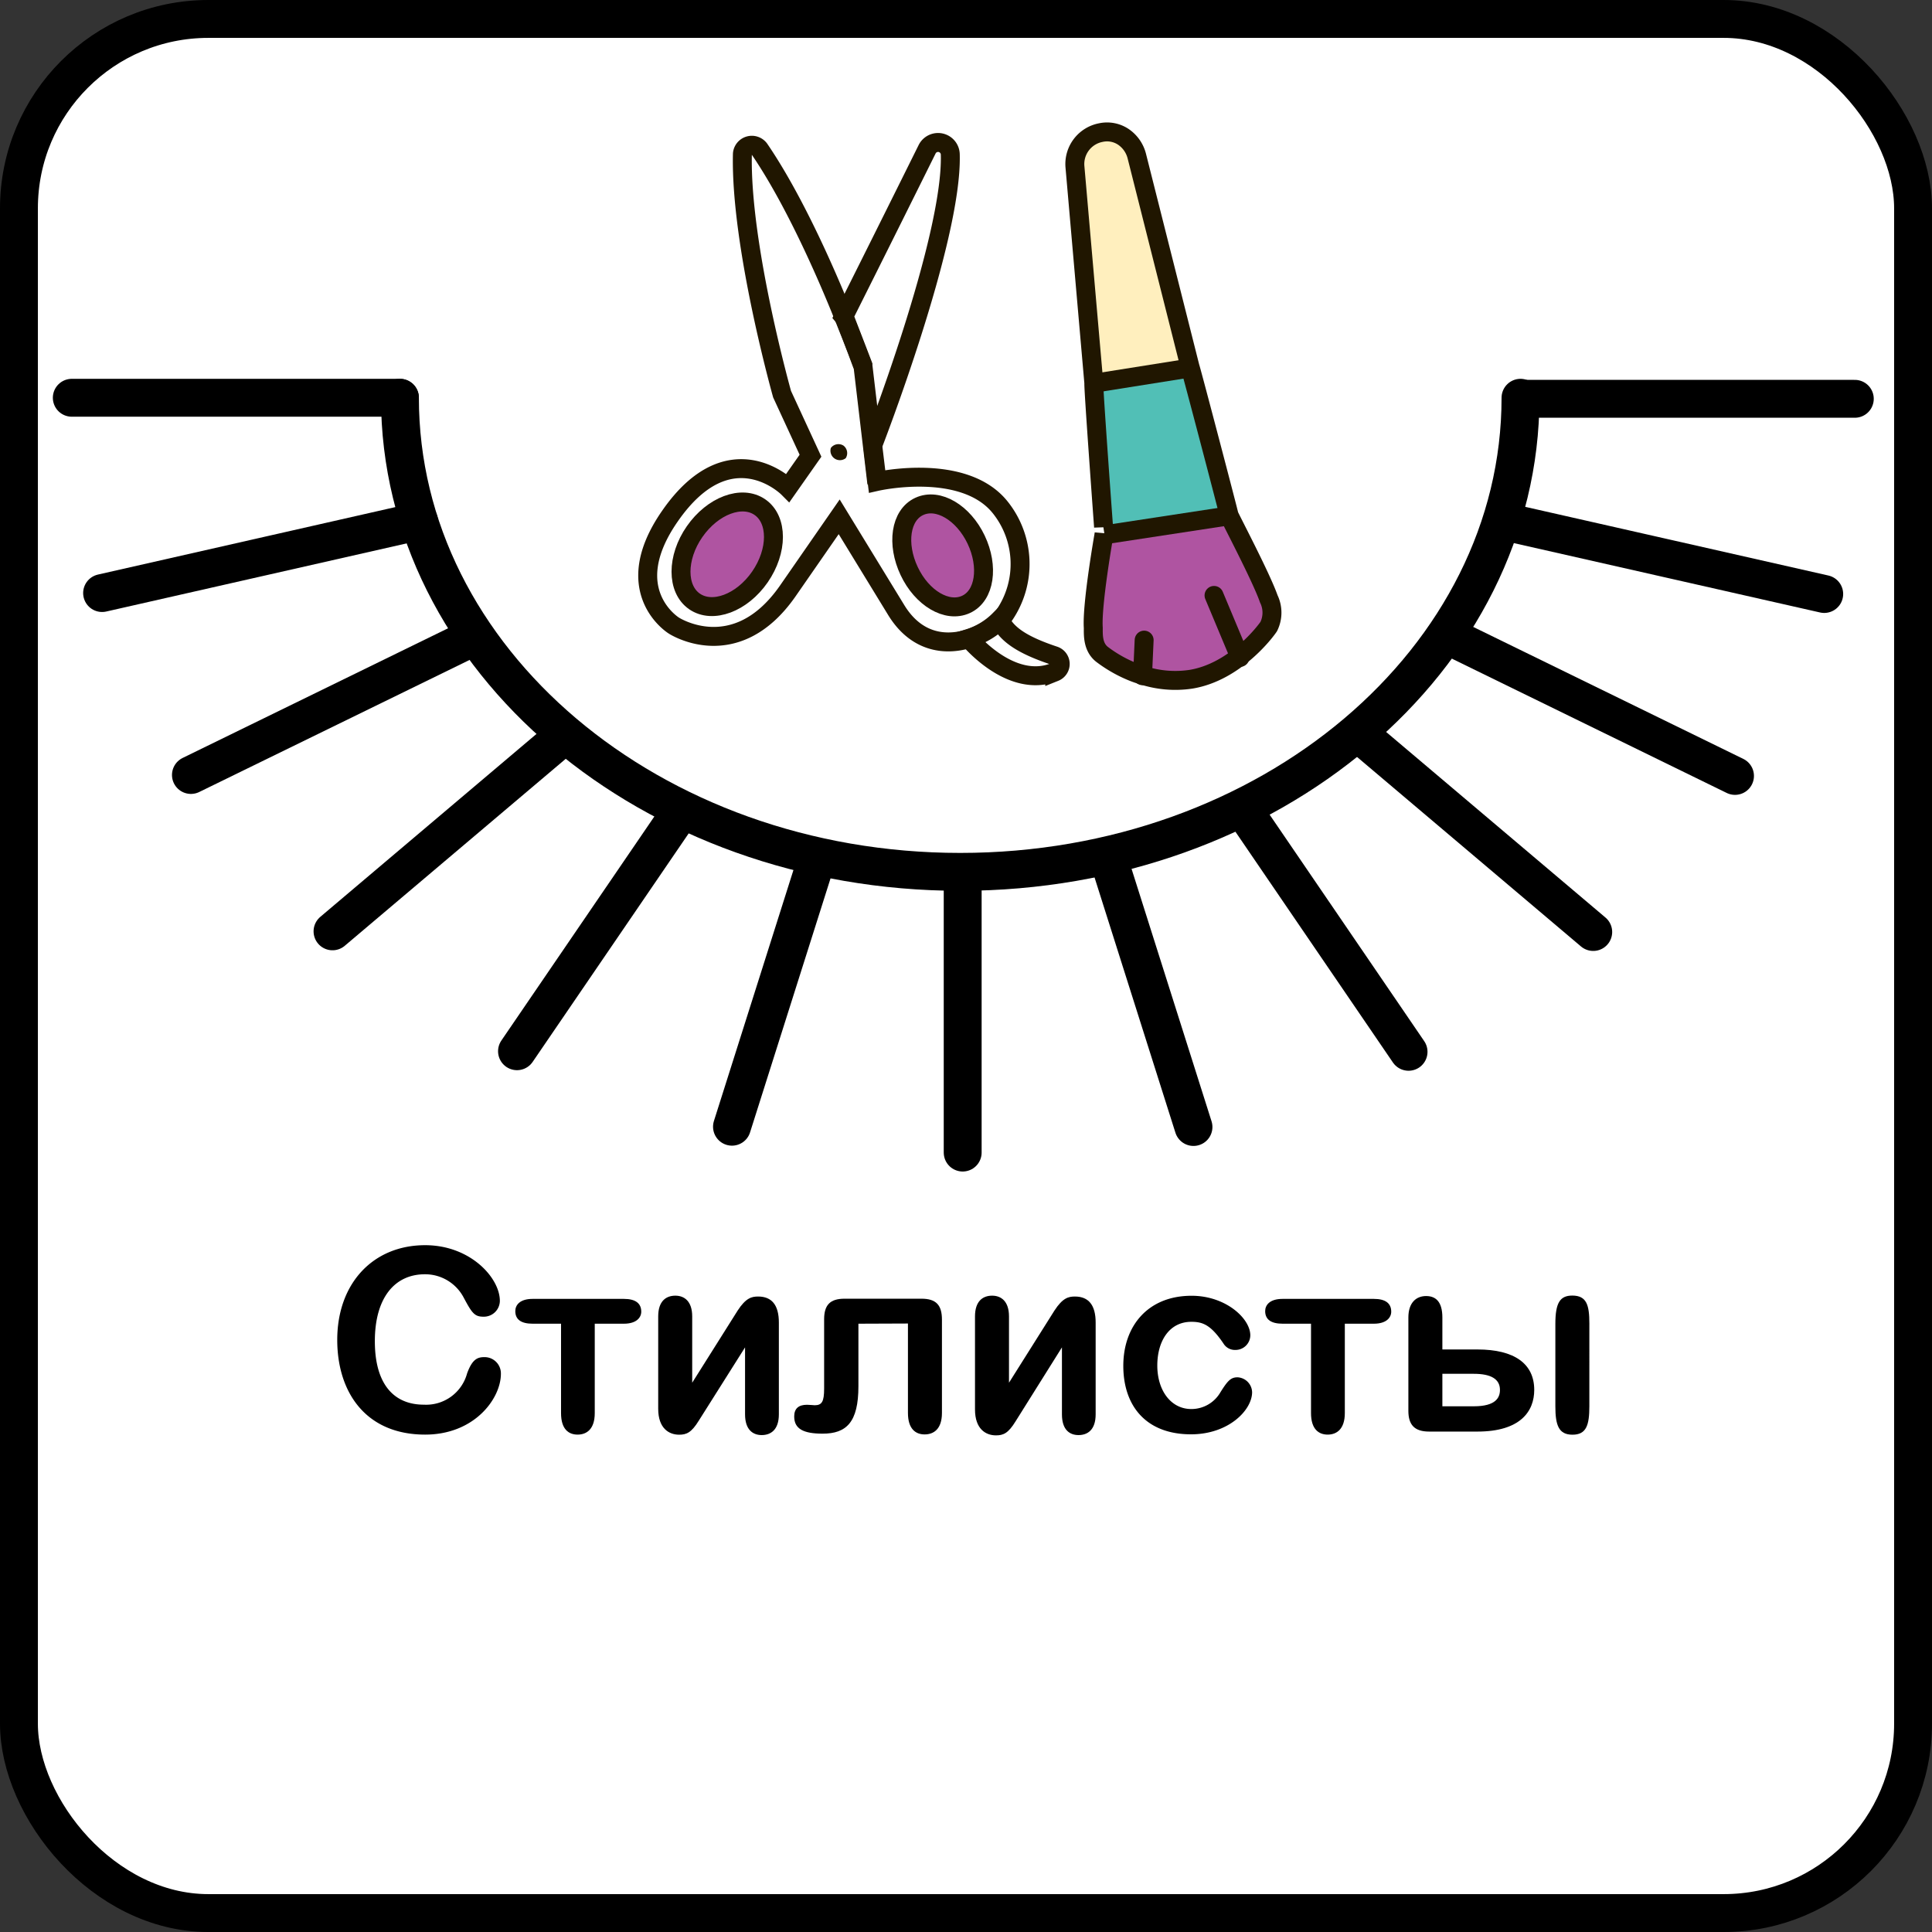 <svg xmlns="http://www.w3.org/2000/svg" viewBox="0 0 204 204"><rect x="0" y="0" width="204" height="204" fill="#333333" stroke="none"/><defs><style>.cls-1,.cls-3{fill:#fff;}.cls-1,.cls-2{stroke:#000;stroke-width:4px;}.cls-1,.cls-2,.cls-8,.cls-9{stroke-miterlimit:10;}.cls-2,.cls-8,.cls-9{fill:none;}.cls-2,.cls-9{stroke-linecap:round;}.cls-4{fill:#af54a1;}.cls-5{fill:#201600;}.cls-6{fill:#ffefbe;}.cls-7{fill:#51bfb6;}.cls-8,.cls-9{stroke:#201600;stroke-width:2px;}</style></defs><title>Стилисты_1</title><g id="Категории"><rect class="cls-1" x="2" y="2" width="200" height="200" rx="20" ry="20"/><path class="cls-2" d="M160.55,42c0,27.64-26.49,50.06-59.16,50.06S42.23,69.64,42.23,42"/><line class="cls-2" x1="7.58" y1="42" x2="42.23" y2="42"/><line class="cls-2" x1="10.78" y1="62.62" x2="44.24" y2="55.03"/><line class="cls-2" x1="20.16" y1="81.83" x2="50.17" y2="67.17"/><line class="cls-2" x1="35.11" y1="98.34" x2="59.61" y2="77.61"/><line class="cls-2" x1="54.59" y1="111" x2="71.92" y2="85.62"/><line class="cls-2" x1="77.29" y1="118.97" x2="86.26" y2="90.66"/><line class="cls-2" x1="101.65" y1="121.7" x2="101.65" y2="92.39"/><line class="cls-2" x1="126.02" y1="119" x2="117.05" y2="90.69"/><line class="cls-2" x1="148.73" y1="111.06" x2="131.4" y2="85.67"/><line class="cls-2" x1="168.23" y1="98.41" x2="143.73" y2="77.68"/><line class="cls-2" x1="183.2" y1="81.93" x2="153.2" y2="67.27"/><line class="cls-2" x1="192.62" y1="62.72" x2="159.16" y2="55.14"/><line class="cls-2" x1="195.85" y1="42.11" x2="161.2" y2="42.11"/><path d="M52.89,145.06c0,2.61-2.78,6.42-8,6.42-6.28,0-9.28-4.48-9.28-10,0-6,3.81-10,9.28-10,4.78,0,7.89,3.45,7.89,5.88a1.69,1.69,0,0,1-1.73,1.67c-.94,0-1.21-.37-2.08-2a4.6,4.6,0,0,0-4.1-2.48c-3.24,0-5.29,2.54-5.29,7.07s2,6.7,5.18,6.7a4.48,4.48,0,0,0,4.56-3.3c.54-1.48,1.08-1.72,1.81-1.72A1.72,1.72,0,0,1,52.89,145.06Z"/><path d="M62.8,139.77v9.44c0,1.7-.86,2.27-1.81,2.27s-1.75-.57-1.75-2.27v-9.44h-3c-1.21,0-1.83-.44-1.83-1.33,0-.62.46-1.29,1.83-1.29h9.64c1.21,0,1.83.46,1.83,1.35,0,.62-.51,1.27-1.83,1.27Z"/><path d="M73.09,146l4.8-7.62c.87-1.34,1.49-1.48,2.16-1.48,1.46,0,2.19.92,2.19,2.75v9.69c0,1.65-.87,2.19-1.81,2.19s-1.76-.57-1.76-2.19v-7.07L73.79,150c-.78,1.27-1.3,1.49-2.08,1.49-1.08,0-2.21-.68-2.21-2.73V139c0-1.65.86-2.19,1.81-2.19s1.78.59,1.78,2.19Z"/><path d="M90.64,139.77v6.61c0,3.8-1.27,5-3.78,5-2,0-3-.49-3-1.81,0-.84.46-1.24,1.35-1.24.3,0,.68.05.81.05.76,0,1-.37,1-1.75v-7.32c0-1.51.62-2.18,2.16-2.18H97.3c1.54,0,2.16.67,2.16,2.21v9.85c0,1.73-.89,2.27-1.83,2.27s-1.76-.57-1.76-2.27v-9.44Z"/><path d="M106.54,146l4.8-7.62c.87-1.34,1.49-1.48,2.16-1.48,1.46,0,2.19.92,2.19,2.75v9.69c0,1.65-.86,2.19-1.81,2.19s-1.75-.57-1.75-2.19v-7.07l-4.89,7.8c-.78,1.27-1.29,1.49-2.08,1.49-1.08,0-2.21-.68-2.21-2.73V139c0-1.65.86-2.19,1.81-2.19s1.78.59,1.78,2.19Z"/><path d="M132.21,147c0,1.89-2.48,4.45-6.45,4.45-4.75,0-7.15-3-7.15-7.23s2.62-7.4,7.21-7.4c3.61,0,6.2,2.4,6.2,4.18a1.56,1.56,0,0,1-1.59,1.54,1.41,1.41,0,0,1-1.24-.67c-1.35-2-2.21-2.3-3.4-2.3-2.3,0-3.59,2-3.59,4.62s1.43,4.59,3.59,4.59a3.54,3.54,0,0,0,3.08-1.78c.75-1.19,1.08-1.57,1.8-1.57A1.62,1.62,0,0,1,132.21,147Z"/><path d="M142,139.77v9.44c0,1.7-.87,2.27-1.81,2.27s-1.76-.57-1.76-2.27v-9.44h-3c-1.21,0-1.84-.44-1.84-1.33,0-.62.46-1.29,1.84-1.29h9.64c1.21,0,1.83.46,1.83,1.35,0,.62-.51,1.27-1.83,1.27Z"/><path d="M152.3,142.49H156c3.91,0,6,1.51,6,4.27,0,2.26-1.46,4.4-6,4.4H150.9c-1.54,0-2.19-.71-2.19-2.19v-9.85c0-1.62.87-2.27,1.87-2.27s1.72.57,1.72,2.27Zm0,6h3.32c2.33,0,2.76-.92,2.76-1.73,0-1.13-.92-1.7-2.76-1.7H152.3Zm15.52,0c0,2-.32,3-1.78,3s-1.81-1-1.81-3v-8.69c0-2.24.49-3,1.79-3,1.51,0,1.8,1,1.8,2.94Z"/><path class="cls-3" d="M80.18,15.73a1,1,0,0,0-1.79.52c-.23,9.65,4.19,25.37,4.19,25.37l3,6.5L83.2,51.51s-6.13-6.16-12.47,3c-5.5,7.92.43,11.55.43,11.55s6.5,4.23,12-3.63l5.45-7.86,6,9.81c3.53,5.82,9.78,2.9,11.44.56a9.57,9.57,0,0,0-.44-11.37c-3.85-4.81-13-2.74-13-2.74l-.45-3.72-1-8.47,0-.06-1.93-5-.06-.14C87.05,28.44,83.71,20.89,80.18,15.73ZM73.34,56.14c1.91-2.75,5-3.91,6.9-2.59s1.89,4.62,0,7.37-5,3.91-6.9,2.59S71.43,58.89,73.34,56.14ZM87.73,47.3A1,1,0,1,1,88,48.62,1,1,0,0,1,87.73,47.3ZM96,60.3c-1.35-2.86-.87-5.92,1.07-6.83s4.61.65,6,3.51.87,5.92-1.07,6.84S97.35,63.16,96,60.3Z"/><path class="cls-3" d="M100.34,16.3a1.29,1.29,0,0,0-2.44-.55C93,25.63,89.08,33.44,89.08,33.44l.06.14c1.1,2.71,1.81,4.65,1.93,5l0,.06,1,8.47S100.6,25.32,100.34,16.3Z"/><path class="cls-4" d="M80.24,53.55c-1.91-1.32-5-.16-6.9,2.59s-1.91,6.06,0,7.37,5,.16,6.9-2.59S82.14,54.87,80.24,53.55Z"/><path class="cls-5" d="M89.06,47.05a1,1,0,0,0-1.33.25,1,1,0,0,0,1.57,1.08A1,1,0,0,0,89.06,47.05Z"/><path class="cls-6" d="M116.24,14a3.38,3.38,0,0,0-2.72,3.54s0,0,0,0l2,22.9,10.2-1.62-5.63-22.31s0,0,0,0a3.49,3.49,0,0,0-1.4-2,3.1,3.1,0,0,0-2.39-.46S116.26,14,116.24,14Z"/><path class="cls-4" d="M97.07,53.47c-1.94.91-2.42,4-1.07,6.83s4,4.44,6,3.52,2.42-4,1.07-6.84S99,52.55,97.07,53.47Z"/><path class="cls-7" d="M125.7,38.85l-10.2,1.62c-.08.17,1.12,16,1.13,16l13.18-2C129.81,54.34,125.77,39,125.7,38.85Z"/><path class="cls-4" d="M120.64,71.35a11.13,11.13,0,0,0,5.19.45c4.62-.76,7.83-5,8.21-5.57a3.33,3.33,0,0,0,0-2.92c-.8-2.31-4.2-8.85-4.2-8.85l-13.18,2s-1.31,7.41-1.14,9.9c0,.75,0,2.09,1,2.86a14.15,14.15,0,0,0,3.25,1.82C120,71.16,120.33,71.26,120.64,71.35Z"/><path class="cls-8" d="M91.07,38.57c-.12-.34-.83-2.28-1.93-5"/><path class="cls-8" d="M89.08,33.44c-2-5-5.37-12.55-8.9-17.71a1,1,0,0,0-1.79.52c-.23,9.65,4.19,25.37,4.19,25.37l3,6.5L83.2,51.51s-6.13-6.16-12.47,3c-5.5,7.92.43,11.55.43,11.55s6.5,4.23,12-3.63l5.45-7.86,6,9.81c3.53,5.82,9.78,2.9,11.44.56a9.57,9.57,0,0,0-.44-11.37c-3.85-4.81-13-2.74-13-2.74l-.45-3.72"/><path class="cls-8" d="M102.29,67.41s4.4,5.42,9.08,3.55a.92.92,0,0,0-.06-1.73c-3.59-1.19-5.06-2.35-5.75-3.81A7.84,7.84,0,0,1,102.29,67.41Z"/><path class="cls-8" d="M96,60.3c1.35,2.86,4,4.44,6,3.52s2.42-4,1.07-6.84-4-4.43-6-3.51S94.65,57.44,96,60.3Z"/><path class="cls-8" d="M73.34,56.14c-1.91,2.75-1.91,6.06,0,7.37s5,.16,6.9-2.59,1.91-6.05,0-7.37S75.25,53.39,73.34,56.14Z"/><path class="cls-8" d="M89.08,33.44S93,25.63,97.9,15.75a1.29,1.29,0,0,1,2.44.55c.26,9-8.22,30.8-8.22,30.8l-1-8.47,0-.06-1.93-5Z"/><path class="cls-8" d="M115.5,40.47l-2-22.9s0,0,0,0A3.38,3.38,0,0,1,116.24,14s0,0,0,0a3.1,3.1,0,0,1,2.39.46,3.49,3.49,0,0,1,1.4,2s0,0,0,0l5.63,22.31c.07.1,4.11,15.49,4.11,15.61s3.4,6.54,4.2,8.85a3.33,3.33,0,0,1,0,2.92c-.38.58-3.59,4.81-8.21,5.57a11.13,11.13,0,0,1-5.19-.45c-.31-.09-.6-.19-.88-.3a14.15,14.15,0,0,1-3.25-1.82c-1.07-.77-1-2.11-1-2.86-.17-2.49,1.14-9.9,1.14-9.9S115.42,40.64,115.5,40.47Z"/><line class="cls-8" x1="129.81" y1="54.46" x2="116.63" y2="56.47"/><line class="cls-8" x1="125.7" y1="38.85" x2="115.5" y2="40.47"/><line class="cls-9" x1="130.93" y1="69.42" x2="128.19" y2="62.87"/><line class="cls-9" x1="120.64" y1="71.35" x2="120.81" y2="67.59"/></g></svg>
